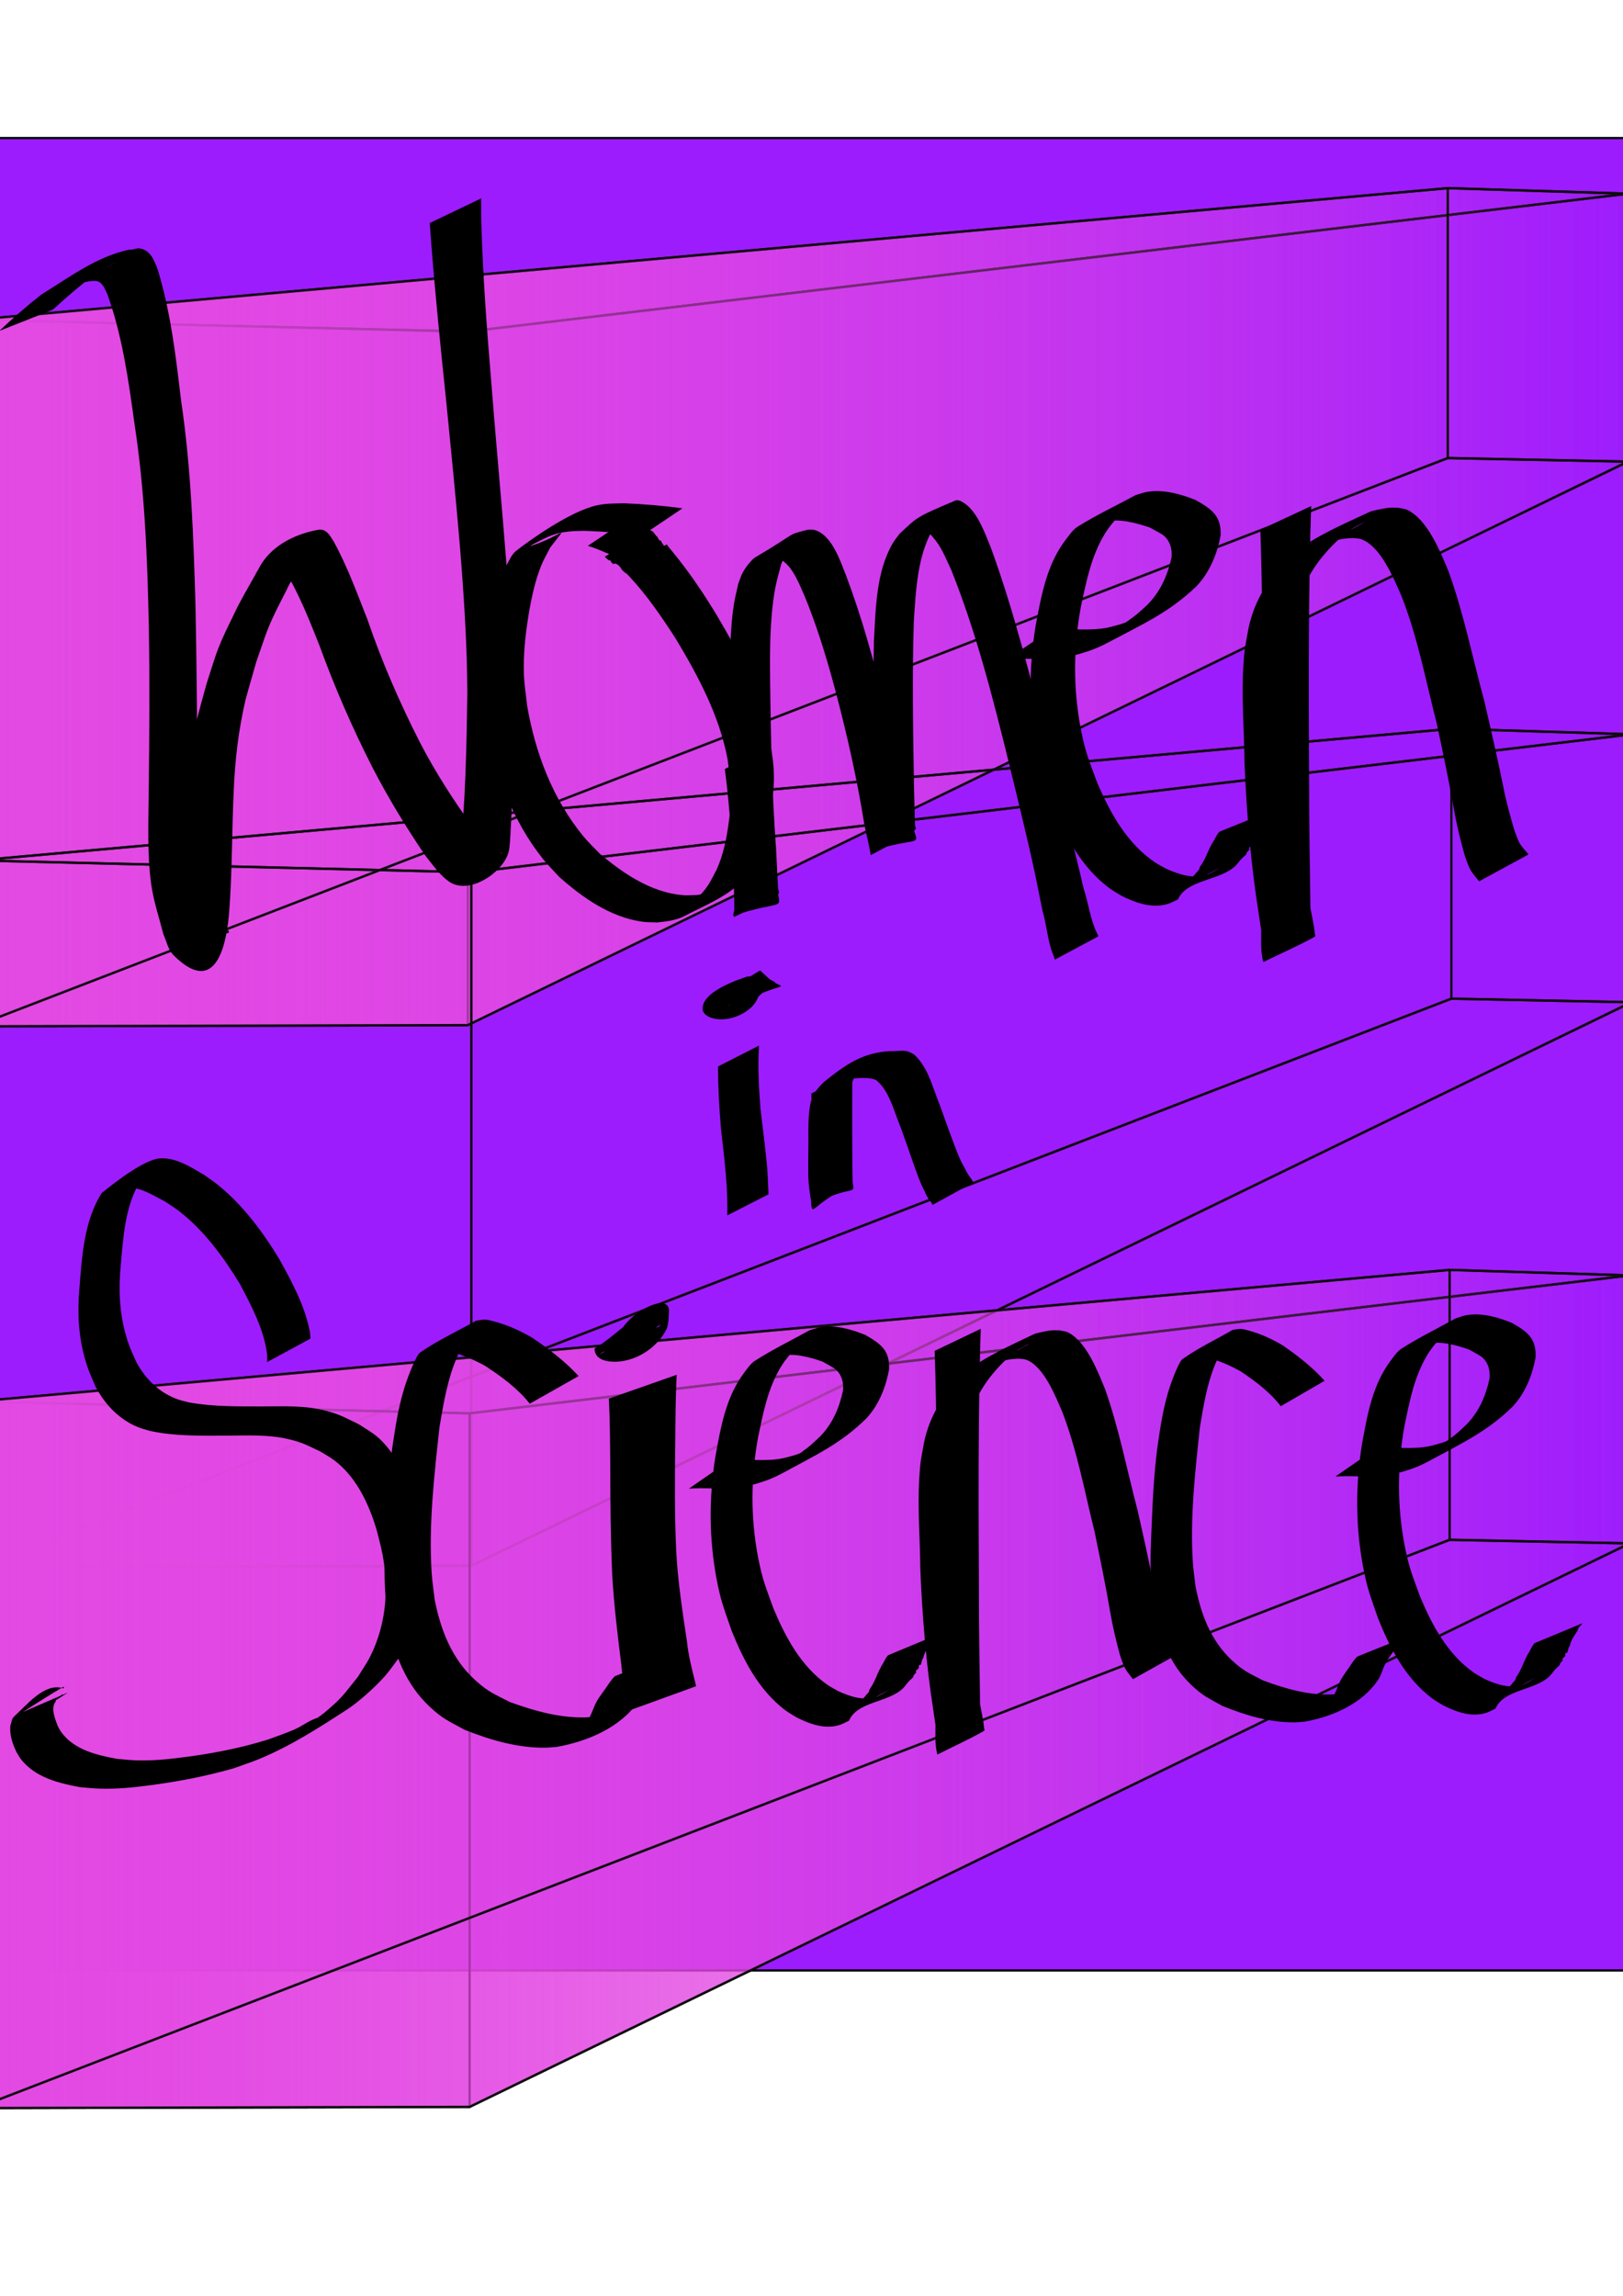 <?xml version="1.0" encoding="UTF-8" standalone="no"?>
<!-- Created with Inkscape (http://www.inkscape.org/) -->

<svg
   xmlns:osb="http://www.openswatchbook.org/uri/2009/osb"
   xmlns:dc="http://purl.org/dc/elements/1.1/"
   xmlns:cc="http://creativecommons.org/ns#"
   xmlns:rdf="http://www.w3.org/1999/02/22-rdf-syntax-ns#"
   xmlns:svg="http://www.w3.org/2000/svg"
   xmlns="http://www.w3.org/2000/svg"
   xmlns:xlink="http://www.w3.org/1999/xlink"
   xmlns:sodipodi="http://sodipodi.sourceforge.net/DTD/sodipodi-0.dtd"
   xmlns:inkscape="http://www.inkscape.org/namespaces/inkscape"
   width="210mm"
   height="297mm"
   viewBox="0 0 744.094 1052.362"
   id="svg2"
   version="1.1"
   inkscape:version="0.91 r13725"
   sodipodi:docname="drawing.svg">
  <defs
     id="defs4">
    <linearGradient
       inkscape:collect="always"
       id="linearGradient5910">
      <stop
         style="stop-color:#e349e3;stop-opacity:1;"
         offset="0"
         id="stop5912" />
      <stop
         style="stop-color:#e349e3;stop-opacity:0;"
         offset="1"
         id="stop5914" />
    </linearGradient>
    <linearGradient
       inkscape:collect="always"
       id="linearGradient5864"
       osb:paint="gradient">
      <stop
         style="stop-color:#e349e3;stop-opacity:1;"
         offset="0"
         id="stop5866" />
      <stop
         style="stop-color:#e349e3;stop-opacity:0;"
         offset="1"
         id="stop5868" />
    </linearGradient>
    <linearGradient
       id="linearGradient5848"
       osb:paint="solid">
      <stop
         style="stop-color:#0f0f0d;stop-opacity:1;"
         offset="0"
         id="stop5850" />
    </linearGradient>
    <linearGradient
       id="linearGradient5634"
       osb:paint="solid">
      <stop
         style="stop-color:#d800dd;stop-opacity:1;"
         offset="0"
         id="stop5636" />
    </linearGradient>
    <linearGradient
       inkscape:collect="always"
       id="linearGradient4178"
       osb:paint="gradient">
      <stop
         style="stop-color:#0f0000;stop-opacity:1;"
         offset="0"
         id="stop4180" />
      <stop
         style="stop-color:#0f0000;stop-opacity:0;"
         offset="1"
         id="stop4182" />
    </linearGradient>
    <inkscape:perspective
       sodipodi:type="inkscape:persp3d"
       inkscape:vp_x="1084.6931 : 1026.1638 : 1"
       inkscape:vp_y="0 : 761.44745 : 0"
       inkscape:vp_z="12282.373 : 671.70105 : 1"
       inkscape:persp3d-origin="6100.5657 : 538.14797 : 1"
       id="perspective3565" />
    <linearGradient
       inkscape:collect="always"
       xlink:href="#linearGradient5910"
       id="linearGradient5958"
       gradientUnits="userSpaceOnUse"
       x1="-14.163"
       y1="233.797"
       x2="748.591"
       y2="233.797" />
    <linearGradient
       inkscape:collect="always"
       xlink:href="#linearGradient5910"
       id="linearGradient5960"
       gradientUnits="userSpaceOnUse"
       x1="-14.163"
       y1="233.797"
       x2="748.591"
       y2="233.797" />
    <linearGradient
       inkscape:collect="always"
       xlink:href="#linearGradient5910"
       id="linearGradient5962"
       gradientUnits="userSpaceOnUse"
       x1="-14.163"
       y1="233.797"
       x2="748.591"
       y2="233.797" />
    <linearGradient
       inkscape:collect="always"
       xlink:href="#linearGradient5910"
       id="linearGradient5964"
       gradientUnits="userSpaceOnUse"
       x1="-14.163"
       y1="233.797"
       x2="748.591"
       y2="233.797" />
    <linearGradient
       inkscape:collect="always"
       xlink:href="#linearGradient5910"
       id="linearGradient5966"
       gradientUnits="userSpaceOnUse"
       x1="-14.163"
       y1="233.797"
       x2="748.591"
       y2="233.797" />
    <linearGradient
       inkscape:collect="always"
       xlink:href="#linearGradient5910"
       id="linearGradient5968"
       gradientUnits="userSpaceOnUse"
       x1="-14.163"
       y1="233.797"
       x2="748.591"
       y2="233.797" />
    <linearGradient
       inkscape:collect="always"
       xlink:href="#linearGradient5910"
       id="linearGradient5970"
       gradientUnits="userSpaceOnUse"
       x1="-14.163"
       y1="233.797"
       x2="748.591"
       y2="233.797" />
  </defs>
  <sodipodi:namedview
     id="base"
     pagecolor="#ffffff"
     bordercolor="#666666"
     borderopacity="1.0"
     inkscape:pageopacity="0.0"
     inkscape:pageshadow="2"
     inkscape:zoom="0.49497475"
     inkscape:cx="181.6995"
     inkscape:cy="547.7433"
     inkscape:document-units="px"
     inkscape:current-layer="layer3"
     showgrid="false"
     inkscape:window-width="1440"
     inkscape:window-height="791"
     inkscape:window-x="0"
     inkscape:window-y="1"
     inkscape:window-maximized="1">
    <inkscape:grid
       type="xygrid"
       id="grid3364" />
  </sodipodi:namedview>
  <g
     inkscape:groupmode="layer"
     id="layer3"
     inkscape:label="Layer -1"
     style="display:inline">
    <rect
       style="display:inline;fill:#9d1cfd;fill-opacity:1;fill-rule:evenodd;stroke:#000000;stroke-width:1.042px;stroke-linecap:butt;stroke-linejoin:miter;stroke-opacity:1"
       id="rect3615"
       width="759.958"
       height="839.958"
       x="-11.999"
       y="63.279" />
    <g
       id="g5776"
       style="opacity:1;fill:url(#linearGradient5970);fill-opacity:1;stroke:#0f0d0f;stroke-linejoin:bevel;stroke-opacity:0.968"
       transform="matrix(0.995,0,0,1.105,1.955,20.004)">
      <path
         d="M 213.568,119.472 748.092,62.239 665.137,59.949 -13.663,114.554 Z"
         style="fill:url(#linearGradient5958);fill-opacity:1;fill-rule:evenodd;stroke:#0f0d0f;stroke-width:1px;stroke-linecap:butt;stroke-linejoin:round;stroke-opacity:0.968"
         id="path5820"
         inkscape:connector-curvature="0" />
      <path
         d="m 213.568,407.147 534.524,-233.75 0,-111.157 -534.524,57.233 z"
         style="fill:url(#linearGradient5960);fill-opacity:1;fill-rule:evenodd;stroke:#0f0d0f;stroke-width:1px;stroke-linecap:butt;stroke-linejoin:round;stroke-opacity:0.968"
         id="path5822"
         inkscape:connector-curvature="0" />
      <path
         d="m 213.568,407.147 0,-287.675 -227.231,-4.918 0,293.091 z"
         style="fill:url(#linearGradient5962);fill-opacity:1;fill-rule:evenodd;stroke:#0f0d0f;stroke-width:1px;stroke-linecap:butt;stroke-linejoin:round;stroke-opacity:0.968"
         id="path5824"
         inkscape:connector-curvature="0" />
      <path
         d="M 213.568,407.147 748.092,173.396 665.137,171.906 -13.663,407.645 Z"
         style="fill:url(#linearGradient5964);fill-opacity:1;fill-rule:evenodd;stroke:#0f0d0f;stroke-width:1px;stroke-linecap:butt;stroke-linejoin:round;stroke-opacity:0.968"
         id="path5826"
         inkscape:connector-curvature="0" />
      <path
         d="m -13.663,407.645 678.8,-235.74 0,-111.957 -678.8,54.605 z"
         style="fill:url(#linearGradient5966);fill-opacity:1;fill-rule:evenodd;stroke:#0f0d0f;stroke-width:1px;stroke-linecap:butt;stroke-linejoin:round;stroke-opacity:0.968"
         id="path5828"
         inkscape:connector-curvature="0" />
      <path
         d="m 748.092,173.396 0,-111.157 -82.955,-2.29 0,111.957 z"
         style="fill:url(#linearGradient5968);fill-opacity:1;fill-rule:evenodd;stroke:#0f0d0f;stroke-width:1px;stroke-linecap:butt;stroke-linejoin:round;stroke-opacity:0.968"
         id="path5830"
         inkscape:connector-curvature="0" />
    </g>
    <use
       id="use5972"
       xlink:href="#g5776"
       x="0"
       y="0"
       width="100%"
       height="100%"
       transform="translate(1.629,247.815)" />
    <use
       id="use5974"
       xlink:href="#g5776"
       x="0"
       y="0"
       width="100%"
       height="100%"
       transform="translate(0.844,495.855)" />
  </g>
  <g
     inkscape:label="Layer 1"
     inkscape:groupmode="layer"
     id="layer1">
    <path
       style="fill:#000000;fill-opacity:1;fill-rule:nonzero;stroke:none;stroke-width:1px;stroke-linecap:butt;stroke-linejoin:miter;stroke-opacity:1"
       id="path3372"
       d="m 293.763,245.895 c -0.851,-0.094 -1.709,-0.144 -2.553,-0.282 -6.456,-1.06 -0.788,-0.497 -7.522,-1.263 -5.222,-0.594 -10.467,-0.807 -15.716,-1.037 -2.062,0.079 -4.133,0.032 -6.186,0.237 -5.487,0.548 -7.536,1.081 -12.52,3.444 -1.948,0.923 -7.679,3.833 -5.621,3.161 14.671,-4.795 17.448,-10.837 8.551,0.926 -1.395,2.82 -3.034,5.541 -4.184,8.459 -2.814,7.134 -4.499,15.107 -5.716,22.591 -1.464,9.008 -2.43,18.051 -2.087,27.187 0.177,4.711 0.964,9.383 1.445,14.075 3.715,21.524 11.589,42.66 25.834,59.992 2.301,2.8 4.991,5.289 7.486,7.933 10.625,8.953 23.288,17.652 37.905,19.005 2.211,0.205 4.443,-0.032 6.665,-0.048 2.063,-0.424 4.176,-0.664 6.188,-1.272 1.931,-0.584 7.334,-3.262 5.586,-2.285 -4.643,2.594 -9.183,5.553 -14.297,7.153 -1.953,0.611 3.106,-2.586 4.447,-4.072 3.569,-3.953 4.454,-6.282 6.963,-10.918 3.329,-7.244 4.789,-15.029 5.795,-22.83 0.38,-2.95 0.795,-5.905 0.892,-8.875 0.246,-7.529 -0.604,-11.73 -1.559,-19.25 -3.783,-19.923 -13.38,-37.939 -23.845,-55.322 -6.367,-9.812 -12.976,-19.611 -21.064,-28.235 -2.219,-2.4 -1.214,-1.226 -3.044,-3.5 0,0 20.085,-11.335 20.085,-11.335 l 0,0 c 1.628,2.223 0.723,1.048 2.746,3.504 7.554,9.177 14.164,19.029 20.279,29.124 10.464,17.696 20.01,35.977 24.133,56.094 1.057,7.273 2.088,12.234 1.969,19.566 -0.049,2.993 -0.475,5.971 -0.809,8.948 -0.886,7.9 -1.982,15.861 -5.137,23.279 -2.241,4.583 -3.324,7.467 -6.551,11.496 -7.129,8.9 -18.936,13.283 -28.783,18.477 -1.794,0.946 -3.816,1.468 -5.809,1.928 -2.097,0.484 -4.271,0.593 -6.406,0.889 -2.276,-0.115 -4.573,-0.024 -6.827,-0.345 -14.806,-2.109 -27.42,-11.047 -38.057,-20.494 -2.496,-2.745 -5.182,-5.344 -7.489,-8.236 -14.177,-17.774 -21.863,-39.33 -25.906,-61.098 -0.534,-4.758 -1.362,-9.494 -1.601,-14.273 -0.468,-9.376 0.347,-18.065 1.647,-27.331 1.015,-7.237 2.562,-15.813 4.991,-22.818 1.037,-2.991 2.555,-5.811 3.833,-8.717 1.568,-2.344 2.447,-5.27 4.703,-7.031 6.539,-5.107 24.819,-18.1 36.849,-20.809 4.495,-1.012 8.32,-0.876 12.88,-0.978 8.904,0.354 17.728,1.107 26.548,2.285 0,0 -19.129,12.906 -19.129,12.906 z"
       inkscape:connector-curvature="0" />
    <path
       style="fill:#000000;fill-opacity:1;fill-rule:nonzero;stroke:none;stroke-width:1px;stroke-linecap:butt;stroke-linejoin:miter;stroke-opacity:1"
       id="path3374"
       d="m 352.237,342.517 c 0.816,13.106 1.77,26.201 2.737,39.297 0.73,9.228 1.063,18.48 1.687,27.713 1.669,7.738 0.918,3.095 -20.162,10.145 -0.882,0.295 0.148,-1.797 0.191,-2.697 0.071,-1.491 0.135,-2.983 0.149,-4.475 0.011,-1.176 -0.144,-13.701 -0.144,-13.712 -0.785,-25.459 -1.305,-50.925 -1.793,-76.39 -0.203,-14.143 -0.633,-28.411 1.156,-42.491 0.605,-4.761 1.35,-7.624 2.378,-12.2 1.4,-3.739 1.393,-4.447 3.586,-7.674 0.694,-1.022 2.969,-3.807 4.203,-4.533 20.304,-11.948 13.817,-10.072 24.258,-12.71 0.92,0.035 1.867,-0.116 2.759,0.104 8.144,2.007 12.086,14.562 14.66,20.913 7.258,19.317 12.78,39.229 17.6,59.232 3.692,14.582 7.133,29.219 10.067,43.96 1.003,4.694 2.423,9.286 3.587,13.94 2.443,7.19 1.044,2.512 -19.912,9.25 -0.769,0.247 0.125,-1.562 0.167,-2.345 0.071,-1.337 0.126,-2.675 0.172,-4.013 0.16,-4.652 0.25,-9.505 0.354,-14.137 0.624,-25.284 0.138,-50.578 0.723,-75.86 0.847,-14.736 0.933,-31.714 8.734,-44.966 0.878,-1.492 2.04,-2.81 3.06,-4.215 8.351,-7.825 7.579,-7.604 25.54,-15.21 1.249,-0.529 2.797,0.362 3.932,1.092 6.445,4.149 9.842,14.511 12.47,20.813 10.491,28.824 17.803,58.623 25.594,88.205 4.058,17.268 8.742,34.394 12.968,51.621 8.28,33.755 -3.247,-11.959 3.953,16.451 2.163,6.541 2.91,13.716 5.961,19.978 0.549,1.158 0.31,0.63 0.728,1.58 0,0 -19.982,10.685 -19.982,10.685 l 0,0 c -0.265,-0.902 -0.104,-0.394 -0.505,-1.518 -2.847,-6.596 -3.118,-14.056 -5.161,-20.877 -1.183,-5.563 -2.199,-11.159 -3.387,-16.721 -3.716,-17.4 -8.056,-34.681 -12.242,-51.978 -7.283,-29.534 -14.858,-59.138 -26.197,-87.508 -2.871,-5.999 -4.386,-10.551 -8.778,-15.464 -1.036,-1.159 -2.247,-2.266 -3.691,-2.896 -0.945,-0.412 -3.933,0.542 -3.111,-0.069 3.671,-2.728 23.641,-14.628 12.116,-6.573 -1.141,1.318 -2.431,2.527 -3.423,3.953 -8.667,12.454 -9.33,30.273 -10.281,44.669 -0.81,25.128 -0.33,50.27 0.083,75.403 0.163,6.92 0.168,7.524 0.344,13.811 0.036,1.305 0.083,2.611 0.116,3.916 0.02,0.79 0.711,1.911 0.045,2.37 -6.402,4.403 -13.431,7.894 -20.308,11.567 -0.2,0.107 -0.091,-0.434 -0.137,-0.65 -0.814,-4.806 -2.156,-9.514 -2.983,-14.319 -2.399,-14.898 -5.485,-29.67 -9.041,-44.354 -4.842,-19.858 -10.173,-39.67 -17.902,-58.691 -2.416,-5.325 -5.651,-14.734 -11.625,-17.622 -1.936,-0.936 -2.852,-0.505 -4.83,-0.215 -8.132,3.105 -5.191,2.125 14.315,-8.718 0.829,-0.461 -1.599,1.024 -2.317,1.634 -3.045,2.593 -5.083,5.899 -6.549,9.527 -0.963,3.626 -2.347,8.554 -2.96,12.177 -2.381,14.087 -2.257,28.473 -2.126,42.691 0.332,25.312 0.866,50.628 2.738,75.886 0.325,5.942 0.609,11.882 0.89,17.826 0.041,0.861 0.916,2.096 0.178,2.58 -6.384,4.178 -13.448,7.304 -20.351,10.624 -0.272,0.131 0.057,-0.584 0.085,-0.876 0.126,-9.353 -0.31,-18.707 -0.82,-28.044 -0.855,-12.991 -1.748,-26.004 -3.507,-38.913 0,0 19.944,-9.979 19.944,-9.979 z"
       inkscape:connector-curvature="0" />
    <path
       style="fill:#000000;fill-opacity:1;fill-rule:nonzero;stroke:none;stroke-width:1px;stroke-linecap:butt;stroke-linejoin:miter;stroke-opacity:1"
       id="path3380"
       d="m 347.98,479.277 c -0.631,9.738 -0.077,19.448 0.688,29.155 1.036,8.84 2.233,17.657 3.036,26.523 0.342,4.163 0.44,8.337 0.632,12.507 0,0 -18.905,9.65 -18.905,9.65 l 0,0 c 0.126,-4.186 -0.013,-8.379 -0.216,-12.559 -0.545,-8.937 -1.582,-17.826 -2.631,-26.716 -0.842,-9.648 -1.358,-19.286 -1.419,-28.972 0,0 18.817,-9.588 18.817,-9.588 z"
       inkscape:connector-curvature="0" />
    <path
       style="fill:#000000;fill-opacity:1;fill-rule:nonzero;stroke:none;stroke-width:1px;stroke-linecap:butt;stroke-linejoin:miter;stroke-opacity:1"
       id="path3382"
       d="m 348.468,444.819 c 2.024,1.779 3.791,3.766 6.083,5.211 6.951,4.104 4.726,-0.893 -17.585,11.127 -0.341,0.184 -2.459,-0.663 -2.839,-0.744 -2.735,-0.133 -5.726,-0.925 -8.397,-0.113 5.837,-3.214 11.667,-6.442 17.512,-9.642 0.262,-0.143 -0.529,0.283 -0.76,0.472 -0.755,0.615 -1.085,1.508 -1.343,2.411 0.587,0.992 2.552,1.068 3.615,1.12 0.97,0.067 0.59,0.232 1.196,-0.339 -5.982,3.355 -11.97,6.698 -17.946,10.065 -0.027,0.015 0.501,-0.177 0.894,-0.852 0,0 19.202,-9.275 19.202,-9.275 l 0,0 c -0.282,8.555 -12.608,14.572 -20.724,12.631 -2.18,-0.516 -4.265,-1.357 -5.161,-3.593 -1.677,-9.228 19.625,-15.269 20.514,-15.711 2.972,7.9e-4 5.977,0.184 8.881,0.836 0.193,0.065 4.02,1.66 3.689,1.917 -15.944,12.351 -12.087,15.867 -18.663,11.129 -2.252,-1.668 -4.078,-3.802 -6.253,-5.567 0,0 18.084,-11.082 18.084,-11.082 z"
       inkscape:connector-curvature="0" />
    <path
       style="fill:#000000;fill-opacity:1;fill-rule:nonzero;stroke:none;stroke-width:1px;stroke-linecap:butt;stroke-linejoin:miter;stroke-opacity:1"
       id="path3384"
       d="m 390.878,491.601 c -0.159,5.538 -0.159,11.079 -0.17,16.618 0.003,6.34 -0.016,12.679 0.043,19.019 0.009,4.205 0.035,8.412 0.105,12.617 0.009,0.377 0.02,0.754 0.026,1.132 0.01,0.573 0.087,1.86 0.074,1.866 -19.293,9.228 -18.506,15.825 -19.08,7.87 -0.585,-3.685 -1.119,-7.366 -1.294,-11.094 -0.092,-5.692 0.018,-11.385 0.059,-17.077 -0.032,-5.28 -0.129,-10.533 0.726,-15.756 0.774,-4.49 3.205,-7.874 6.466,-10.897 10.764,-8.699 18.154,-13.362 30.289,-14.086 2.372,0.163 4.888,-0.414 7.25,-0.037 1.477,0.236 2.378,0.871 3.689,1.568 5.429,4.879 7.713,12.263 10.179,18.927 2.935,7.617 5.522,15.355 8.452,22.973 1.371,3.515 2.682,7.075 4.676,10.293 0.446,1.237 1.211,2.246 1.807,3.34 0.809,0.998 1.579,1.982 2.026,3.192 0,0 -18.694,10.259 -18.694,10.259 l 0,0 c -0.226,-1.107 -1.268,-1.884 -1.82,-2.83 -0.619,-1.097 -1.351,-2.098 -1.716,-3.338 -1.866,-3.449 -3.158,-7.127 -4.503,-10.804 -2.728,-7.704 -5.267,-15.473 -8.263,-23.079 -2.129,-5.797 -4.609,-13.429 -9.693,-17.288 -3.333,-1.211 -6.828,-0.855 -10.326,-0.662 -2.083,0.215 -4.146,0.435 -6.134,1.148 -0.66,0.237 -2.526,1.21 -1.925,0.848 9.792,-5.909 22.174,-12.771 14.213,-8.348 -3.239,2.648 -6.105,5.368 -7.076,9.624 -1.064,5.109 -1.097,10.283 -1.015,15.487 -0.033,5.641 -0.099,11.283 0.009,16.923 0.151,3.641 0.677,7.22 1.38,10.795 1.794,8.317 0.689,1.255 -18.738,11.759 -0.073,0.04 0.029,-0.164 0.035,-0.248 0.042,-0.611 0.029,-1.058 0.039,-1.694 0.007,-0.386 0.018,-0.772 0.026,-1.159 0.07,-4.241 0.097,-8.483 0.105,-12.724 0.058,-6.354 0.04,-12.708 0.043,-19.062 -0.011,-5.482 -0.01,-10.965 -0.17,-16.444 0,0 18.9,-9.63 18.9,-9.63 z"
       inkscape:connector-curvature="0" />
    <path
       style="fill:#000000;fill-opacity:1;fill-rule:nonzero;stroke:none;stroke-width:1px;stroke-linecap:butt;stroke-linejoin:miter;stroke-opacity:1"
       id="path3386"
       d="m 122.464,624.356 c -0.005,-1.184 0.122,-2.376 -0.015,-3.551 -1.338,-11.417 -7.385,-22.545 -12.529,-32.392 -7.707,-12.569 -16.56,-24.615 -28.101,-33.462 -1.953,-1.497 -4.052,-2.766 -6.077,-4.149 -6.058,-3.119 -13.339,-7.988 -20.458,-6.134 -1.34,0.349 -4.993,2.498 -3.774,1.809 5.047,-2.855 10.178,-5.54 15.267,-8.311 -1.036,1.456 -2.209,2.812 -3.107,4.368 -6.42,11.118 -7.205,25.168 -8.338,37.795 -1.011,10.636 -0.578,21.368 2.37,31.637 1.632,5.685 2.517,7.209 4.852,12.48 4.311,8.036 10.957,14.277 19.318,17.123 1.57,0.535 3.2,0.85 4.799,1.275 11.25,2.058 22.728,1.81 34.103,1.832 9.626,-0.054 19.345,-0.488 28.777,2.033 6.589,1.761 8.87,3.218 14.983,6.181 5.358,3.474 8.123,4.706 12.406,9.709 8.823,10.304 12.639,23.231 16.143,36.289 0.624,3.248 1.485,6.455 1.871,9.745 1.651,14.069 -0.292,28.696 -6.326,41.408 -1.584,3.336 -3.661,6.38 -5.492,9.571 -2.251,2.927 -4.318,6.026 -6.753,8.781 -4.386,4.964 -11.97,11.792 -17.395,15.307 -13.436,8.704 -25.752,16.604 -40.102,22.569 -3.925,1.631 -7.973,2.905 -11.96,4.358 -12.679,3.595 -25.596,6.106 -38.62,7.764 -8.405,1.07 -14.184,1.68 -22.57,1.485 -3.092,-0.072 -6.17,-0.463 -9.254,-0.694 -9.639,-1.84 -20.373,-4.397 -26.936,-12.868 -0.766,-0.988 -1.334,-2.133 -2.001,-3.199 -1.797,-3.829 -3.279,-7.976 -2.752,-12.311 0.398,-0.923 0.486,-2.121 0.93,-3.021 0.208,-0.422 0.6,-0.711 0.87,-1.092 6.098,-5.568 13.508,-14.877 21.71,-13.008 1.004,0.84 1.14,-0.706 0.83,-0.526 -6.358,3.684 -12.507,7.763 -18.761,11.644 0,0 20.857,-9 20.857,-9 l 0,0 c -6.543,4.148 -13.086,8.296 -19.629,12.444 -0.627,-0.356 -0.768,-0.491 -1.411,-0.234 -0.198,0.179 -0.075,0.087 -0.389,0.247 6.294,-3.848 12.588,-7.696 18.881,-11.543 0.143,-0.089 -0.356,-0.044 -0.495,0.053 -0.015,0.01 -0.673,1.004 -0.707,1.055 -2.684,1.004 1.284,-0.61 -0.983,0.729 -0.156,0.092 -0.388,-0.071 -0.536,0.036 -0.592,0.427 -0.158,1.637 -0.909,1.964 -1.578,3.429 0.277,7.53 1.484,10.764 0.567,0.953 1.042,1.976 1.701,2.86 6.012,8.055 16.319,10.352 25.289,12.038 2.975,0.232 5.943,0.623 8.925,0.696 8.074,0.195 14.057,-0.428 22.143,-1.472 12.959,-1.673 25.832,-4.167 38.367,-8.094 3.937,-1.489 7.938,-2.796 11.81,-4.467 3.989,-1.721 7.537,-4.758 11.75,-5.697 2.569,-0.573 -8.586,6.386 -6.609,4.551 2.881,-2.673 6.346,-4.553 9.338,-7.084 7.986,-6.754 8.381,-8.018 14.925,-16.144 1.853,-3.068 3.947,-5.986 5.56,-9.203 7.737,-15.434 8.806,-32.998 5.016,-49.796 -0.844,-3.241 -1.533,-6.533 -2.533,-9.725 -3.64,-11.618 -9.311,-23.026 -18.868,-30.327 -2.039,-1.557 -4.314,-2.73 -6.471,-4.095 -6.234,-2.919 -7.938,-4.099 -14.682,-5.693 -9.462,-2.236 -19.172,-1.597 -28.774,-1.583 -11.558,0.015 -23.248,0.3 -34.631,-2.172 -1.661,-0.507 -3.36,-0.893 -4.984,-1.521 -8.716,-3.367 -15.475,-10.176 -19.952,-18.697 -2.328,-5.408 -3.265,-7.123 -4.923,-12.923 -3.009,-10.528 -3.477,-21.515 -2.502,-32.424 1.189,-14.902 2.154,-30.654 10.163,-43.459 0.734,-0.487 17.833,-14.971 26.324,-15.853 7.441,-0.773 14.555,3.972 20.751,7.56 2.024,1.471 4.118,2.839 6.072,4.413 11.525,9.277 20.595,21.407 28.378,34.249 5.681,10.275 11.505,21.01 13.886,32.815 0.232,1.152 0.23,2.343 0.345,3.514 0,0 -19.886,10.773 -19.886,10.773 z"
       inkscape:connector-curvature="0" />
    <path
       style="fill:#000000;fill-opacity:1;fill-rule:nonzero;stroke:none;stroke-width:1px;stroke-linecap:butt;stroke-linejoin:miter;stroke-opacity:1"
       id="path3390"
       d="m 310.252,630.172 c -0.553,10.359 -0.575,20.729 -0.667,31.094 -0.223,16.696 -0.33,33.382 0.458,50.07 0.724,13.658 2.828,27.238 4.867,40.822 0.653,6.479 2.288,12.878 3.886,19.269 0.108,0.503 0.215,1.007 0.323,1.51 0,0 -30.894,11.205 -30.894,11.205 l 0,0 c -0.074,-0.497 -0.148,-0.995 -0.222,-1.492 -1.134,-6.549 -2.634,-13.074 -3.154,-19.666 -1.744,-13.73 -3.364,-27.46 -4.179,-41.235 -0.709,-16.664 -0.886,-33.329 -0.882,-50 -0.09,-10.209 -0.107,-20.422 -0.667,-30.625 0,0 31.13,-10.951 31.13,-10.951 z"
       inkscape:connector-curvature="0" />
    <path
       style="fill:#000000;fill-opacity:1;fill-rule:nonzero;stroke:none;stroke-width:1px;stroke-linecap:butt;stroke-linejoin:miter;stroke-opacity:1"
       id="path3392"
       d="m 281.552,621.001 c -1.377,-0.791 -2.994,-1.844 -4.659,-1.475 -0.383,0.085 -0.697,0.375 -1.045,0.563 -0.268,0.226 -1.103,0.855 -0.805,0.677 7.078,-4.214 14.102,-8.529 21.153,-12.793 -1.447,-0.17 2.444,0.342 2.69,0.367 1.075,0.011 2.255,0.497 3.22,-0.249 0.28,-0.217 0.993,-1.006 0.69,-0.827 -20.252,11.933 -26.918,18.732 -20.363,12.148 1.161,-1.533 1.303,-3.558 1.399,-5.452 -1.12,-9.217 23.104,-22.887 22.805,-12.431 -0.007,1.047 -0.007,0.542 -0.002,1.513 0,0 -22.824,12.29 -22.824,12.29 l 0,0 c 0.015,-0.988 0.01,-0.476 0.017,-1.536 -0.086,-10.063 24.224,-23.483 22.841,-12.03 -0.06,2.305 -0.21,4.629 -0.811,6.858 -4.737,10.417 -17.336,17.242 -27.832,15.21 -2.991,-0.711 -5.219,-2.083 -5.482,-5.619 14.827,-9.308 18.266,-19.059 30.45,-11.746 0,0 -21.442,14.53 -21.442,14.53 z"
       inkscape:connector-curvature="0" />
    <path
       style="fill:#000000;fill-opacity:1;fill-rule:nonzero;stroke:none;stroke-width:1px;stroke-linecap:butt;stroke-linejoin:miter;stroke-opacity:1"
       id="path3396"
       d="m 335.142,668.99 c 7.692,-0.177 15.555,0.986 23.177,-0.421 2.093,-0.386 4.115,-1.065 6.172,-1.598 2.014,-0.75 4.081,-1.384 6.043,-2.251 2.046,-0.904 7.928,-4.104 5.961,-3.052 -4.697,2.512 -9.276,5.25 -14.15,7.432 -1.819,0.814 3.329,-2.151 4.933,-3.306 4.595,-3.306 4.649,-3.579 8.652,-7.292 5.79,-5.895 8.887,-13.256 10.552,-21.049 0.377,-3.644 -0.52,-7.342 -3.515,-9.884 -0.731,-0.62 -5.27,-3.086 -5.952,-3.466 -6.017,-2.073 -13.575,-4.187 -19.936,-2.393 -1.541,0.434 -2.958,1.197 -4.437,1.795 4.996,-2.583 9.576,-6.096 14.988,-7.75 2.256,-0.689 -3.571,2.994 -5.092,4.725 -1.809,2.059 -3.481,4.251 -4.854,6.596 -5.78,9.864 -7.84,20.797 -10.127,31.719 -3.35,18.34 -3.516,36.981 0.046,55.309 2.013,10.357 3.549,13.545 7.035,23.294 5.498,13.052 12.509,26.361 24.712,34.903 1.608,1.126 3.406,1.981 5.11,2.971 5.277,2.397 11.467,4.461 17.317,2.508 1.478,-0.493 4.488,-2.414 5.813,-3.217 -31.739,17.107 -19.525,11.929 -13.968,6.278 1.071,-1.089 2.035,-2.278 3.102,-3.374 0.303,-0.653 1.291,-1.297 1.574,-1.931 1.198,-2.682 -1.27,1.428 0.592,-1.502 1.085,-1.503 1.849,-3.102 2.603,-4.801 0.997,-2.402 2.06,-4.729 3.448,-6.96 0.677,-1.219 1.209,-2.435 2.138,-3.509 0,0 22.01,-9.155 22.01,-9.155 l 0,0 c -0.743,1.236 -2.114,1.858 -2.241,3.425 -1.444,2.199 -3.024,4.244 -3.521,6.85 -0.975,1.351 -0.783,2.538 -1.238,3.218 -0.137,0.205 -0.604,-0.034 -0.744,0.169 -0.321,0.467 0.23,1.249 -0.433,1.624 -0.166,0.195 -0.292,0.429 -0.498,0.586 -0.116,0.089 -0.378,-0.012 -0.428,0.122 -0.109,0.291 0.093,0.621 0.038,0.925 -0.112,0.616 -1.508,1.357 -1.251,2.058 -2.485,2.901 1.002,-1.076 -2.091,2.099 -0.98,1.006 -1.696,2.232 -2.703,3.213 -6.805,6.628 -20.931,5.939 -24.714,14.802 -2.332,1.148 -3.682,2.007 -6.337,2.484 -6.263,1.126 -12.475,-1.283 -17.867,-4.028 -1.733,-1.11 -3.568,-2.088 -5.198,-3.331 -12.048,-9.184 -19.063,-22.922 -24.441,-36.341 -3.384,-9.878 -4.953,-13.353 -6.917,-23.803 -3.472,-18.475 -3.496,-37.255 -0.566,-55.793 2.496,-13.552 4.751,-27.6 13.484,-39.008 1.401,-1.83 2.719,-3.852 4.689,-5.121 7.966,-5.131 16.583,-9.279 24.874,-13.918 1.612,-0.475 3.179,-1.123 4.836,-1.424 7.019,-1.272 14.536,0.907 20.906,3.51 7.213,4.126 11.203,7.102 10.9,15.725 -1.52,8.18 -4.541,16.012 -10.305,22.397 -11.914,11.724 -22.617,16.516 -38.722,25.29 -1.989,1.083 -4.06,2.034 -6.173,2.877 -2.02,0.806 -4.135,1.375 -6.202,2.063 -2.15,0.465 -4.273,1.068 -6.451,1.395 -7.901,1.185 -15.986,0.168 -23.932,0.681 0,0 19.302,-13.368 19.302,-13.368 z"
       inkscape:connector-curvature="0" />
    <path
       style="fill:#000000;fill-opacity:1;fill-rule:nonzero;stroke:none;stroke-width:1px;stroke-linecap:butt;stroke-linejoin:miter;stroke-opacity:1"
       id="path3398"
       d="m 449.646,609.099 c -0.53,14.997 -0.686,30.007 -0.867,45.011 -0.212,25.032 -0.104,50.065 0.019,75.097 -0.004,16.465 0.289,32.927 0.506,49.39 -0.021,3.61 0.196,7.218 0.642,10.803 0.132,1.058 0.209,2.983 0.77,3.997 -7.035,3.236 -13.931,6.753 -21.105,9.709 -0.37,0.152 0.217,-0.736 0.251,-1.115 0.071,-0.812 0.11,-1.63 0.061,-2.444 -0.315,-5.242 -1.369,-10.583 -2.049,-15.78 -3.333,-21.465 -5.04,-43.045 -5.941,-64.706 -0.092,-13.811 -1.306,-27.652 -0.48,-41.461 0.468,-7.816 0.838,-8.713 2.159,-16.254 2.55,-12.605 9.258,-22.848 18.587,-31.962 9.313,-7.544 20.901,-12.569 31.676,-17.76 1.326,-0.639 6.593,-1.671 8.069,-1.804 1.281,-0.116 2.574,-0.007 3.861,-0.011 1.294,0.322 2.704,0.371 3.883,0.967 8.541,4.32 13.763,18.236 17.002,26.113 6.39,18.167 10.004,37.023 14.896,55.557 2.759,12.236 5.484,24.483 7.919,36.779 1.155,6.301 2.864,12.491 4.619,18.662 0.909,2.337 1.638,5.276 3.374,7.243 0.89,1.014 1.607,2.047 2.507,3.06 0,0 -20.568,11.507 -20.568,11.507 l 0,0 c -0.804,-1.054 -1.67,-2.043 -2.434,-3.122 -1.794,-2.337 -2.685,-5.432 -3.592,-8.135 -1.702,-6.283 -3.229,-12.613 -4.333,-19.017 -2.083,-12.378 -4.66,-24.688 -7.169,-36.995 -4.615,-18.483 -7.972,-37.305 -14.881,-55.223 -2.986,-6.848 -8.392,-20.865 -16.503,-23.908 -1.114,-0.418 -2.372,-0.343 -3.557,-0.515 -3.743,0.283 -3.716,0.108 -7.476,1.145 -1.296,0.357 -4.938,1.972 -3.824,1.255 5.106,-3.288 10.639,-5.95 15.893,-9.025 1.329,-0.778 -2.801,1.326 -4.112,2.13 -1.376,0.844 -2.618,1.868 -3.928,2.801 -9.78,8.754 -16.665,18.408 -19.673,30.982 -1.445,7.172 -1.958,8.656 -2.552,16.106 -1.101,13.809 -0.073,27.7 0.004,41.52 0.864,21.485 2.487,42.94 6.588,64.127 0.991,5.183 2.105,10.387 2.964,15.593 0.142,0.858 0.221,1.724 0.291,2.589 0.037,0.459 0.449,1.142 0.03,1.382 -6.924,3.965 -14.271,7.239 -21.406,10.858 -1.402,-5.104 -0.749,-10.666 -0.91,-15.857 0.216,-16.624 0.509,-33.248 0.506,-49.874 0.123,-25.038 0.232,-50.078 0.019,-75.116 -0.18,-14.727 -0.332,-29.461 -0.867,-44.18 0,0 21.13,-10.12 21.13,-10.12 z"
       inkscape:connector-curvature="0" />
    <path
       style="fill:#000000;fill-opacity:1;fill-rule:nonzero;stroke:none;stroke-width:1px;stroke-linecap:butt;stroke-linejoin:miter;stroke-opacity:1"
       id="path3400"
       d="m 587.203,644.579 c -4.979,-6.463 -11.562,-11.379 -18.352,-15.948 -4.817,-2.666 -9.948,-5.041 -15.406,-6.218 -1.129,-0.243 -2.282,-0.61 -3.434,-0.496 -1.148,0.114 -2.164,0.774 -3.246,1.16 5.576,-2.795 10.718,-6.608 16.727,-8.386 1.828,-0.541 -2.466,2.841 -3.408,4.444 -1.267,2.155 -2.254,4.458 -3.182,6.768 -3.699,9.217 -5.188,18.756 -6.804,28.456 -2.165,20.227 -4.533,41.195 -3.23,61.544 0.242,3.788 0.834,7.548 1.252,11.322 2.477,12.679 6.993,24.982 16.917,34.069 5.376,4.922 7.574,5.581 13.947,8.958 10.396,3.877 21.698,7.151 32.998,6.389 1.56,-0.105 3.098,-0.41 4.648,-0.615 8.314,-1.926 22.736,-10.315 -10.827,7.271 -0.661,0.346 1.25,-0.812 1.825,-1.279 1.21,-0.983 1.601,-1.595 2.559,-2.784 1.741,-2.226 2.639,-4.882 3.687,-7.445 1.027,-2.506 2.701,-4.662 4.24,-6.885 1.328,-1.841 2.454,-3.995 4.152,-5.557 0,0 21.761,-8.791 21.761,-8.791 l 0,0 c -1.971,2.363 0.843,-0.856 -1.31,1.127 -1.236,1.139 -1.802,2.903 -3.18,3.936 -1.065,2.464 -3.194,4.315 -4.274,6.78 -1.437,2.526 -1.88,5.463 -3.61,7.861 -7.182,10.665 -20.652,16.627 -33.413,18.916 -1.565,0.108 -3.126,0.308 -4.695,0.325 -11.483,0.123 -22.758,-3.281 -33.196,-7.577 -6.494,-3.658 -8.791,-4.434 -14.242,-9.636 -10.064,-9.603 -14.552,-22.313 -17.125,-35.439 -0.381,-3.852 -0.909,-7.693 -1.143,-11.556 -0.626,-10.333 -0.28,-14.973 0.127,-25.303 0.479,-12.163 1.082,-24.328 2.645,-36.417 1.411,-9.77 2.767,-19.253 5.992,-28.652 0.362,-1.056 3.739,-10.658 5.542,-11.938 7.21,-5.118 15.329,-8.926 22.993,-13.39 1.273,-0.143 2.539,-0.483 3.82,-0.428 1.208,0.053 2.378,0.437 3.542,0.749 5.554,1.487 10.82,3.941 15.698,6.863 6.901,4.781 13.515,9.928 19.085,16.155 0,0 -20.081,11.646 -20.081,11.646 z"
       inkscape:connector-curvature="0" />
    <use
       id="use3539"
       xlink:href="#path3400"
       x="0"
       y="0"
       width="100%"
       height="100%"
       transform="matrix(1.115,0,0,1.088,-411.85,-57.866)"
       style="" />
    <use
       style=""
       id="use3541"
       xlink:href="#path3398"
       x="0"
       y="0"
       width="100%"
       height="100%"
       transform="matrix(1.103,0,0,1.071,105.171,-420.366)" />
    <path
       style="fill:#000000"
       id="path3633"
       d="m 302.961,281.334 c -2.096,-2.48 -3.708,-5.374 -5.936,-7.731 -0.595,-1.37 -1.67,-2.26 -2.296,-3.265 -0.963,0.038 -0.931,-1.995 -1.51,-1.677 -0.667,-1.31 -1.333,-1.888 -2.132,-3.159 -0.435,0.045 -1.249,-1.955 -1.391,-1.424 -0.814,-0.042 -1.94,-0.786 -2.656,-1.317 -0.545,-0.111 -1.583,-1.233 -2.027,-1.733 -0.374,-0.813 -0.96,-1.429 -1.584,-2.043 -0.791,-0.334 -1.045,-0.94 -1.941,-0.506 -0.911,0.184 -1.337,-1.137 -1.776,-1.687 -0.073,-0.091 -0.204,0.123 -0.319,0.146 -0.521,-0.183 -1.659,-1.221 -2.093,-1.775 0,0 18.259,-11.051 18.259,-11.051 l 0,0 c 0.577,0.384 1.021,0.854 1.665,1.066 0.916,0.727 0.76,1.097 1.623,0.853 1.062,0.373 1.913,1.105 2.785,1.797 0.607,0.614 1.129,1.265 1.554,2.022 0.667,0.463 1.109,1.114 1.861,1.396 0.813,0.468 1.727,0.696 2.532,1.143 0.756,0.758 1.205,1.691 1.992,2.421 0.478,0.874 1.183,1.515 1.636,2.379 1.012,1.035 0.797,1.459 1.915,2.357 0.883,0.904 1.4,2.025 2.078,3.085 2.03,2.478 3.597,5.308 5.847,7.621 0,0 -18.084,11.082 -18.084,11.082 z"
       inkscape:connector-curvature="0" />
    <path
       style="fill:#000000"
       id="path3635"
       d="m 287.157,238.427 c 1.345,0.754 3.005,0.753 4.402,1.3 1.258,0.492 2.19,1.274 3.506,1.659 1.517,-0.062 2.299,1.718 3.659,1.9 0.978,0.52 1.463,1.595 2.185,2.405 0.801,0.439 0.873,1.491 1.48,2.044 0.864,-0.302 0.855,1.185 1.58,1.696 1.106,2.058 0.656,0.944 1.396,2.176 0.385,0.058 0.176,-0.019 0.566,0.352 0,0 -18.168,11.232 -18.168,11.232 l 0,0 c -0.444,-0.391 -0.156,-0.126 -0.831,-0.83 -0.244,-0.267 -0.851,-1.032 -1.059,-1.647 -1.228,-1.162 -0.57,-1.254 -1.804,-2.027 -0.538,-0.76 -0.717,-1.309 -1.396,-1.951 -0.568,-0.627 -0.9,-1.399 -1.748,-1.68 -1.099,-0.747 -2.153,-1.46 -3.461,-1.819 -2.608,-1.16 -5.203,-2.209 -7.942,-3.057 0,0 17.635,-11.752 17.635,-11.752 z"
       inkscape:connector-curvature="0" />
    <use
       style=""
       id="use3643"
       xlink:href="#path3396"
       x="0"
       y="0"
       width="100%"
       height="100%"
       transform="translate(296.411,-5.542)" />
    <use
       id="use3537"
       xlink:href="#path3396"
       x="0"
       y="0"
       width="100%"
       height="100%"
       transform="matrix(1.065,0,0,1.036,125.495,-404.816)"
       style="" />
    <path
       style="fill:#000000;fill-opacity:1;fill-rule:nonzero;stroke:none;stroke-width:1px;stroke-linecap:butt;stroke-linejoin:miter;stroke-opacity:1"
       id="path3370"
       d="M -0.324,151.689 C 5.858,145.875 12.243,140.272 18.966,135.005 c 12.75,-7.823 25.303,-17.42 40.386,-20.593 1.541,0.288 3.109,-0.759 4.656,-0.541 4.998,0.706 6.58,5.444 8.132,9.174 6.15,19.788 8.474,40.387 10.908,60.796 4.599,30.894 5.653,62.088 6.566,93.224 0.525,24.847 0.677,49.698 0.917,74.548 0.017,14.205 -0.28,28.436 1.794,42.538 1.115,7.723 3.743,15.097 5.897,22.588 1.351,2.552 1.76,5.779 3.974,7.808 7.082,5.461 1.147,0.694 -22.905,11.198 -0.455,0.199 0.696,-0.695 0.918,-1.116 0.329,-0.624 0.554,-1.298 0.712,-1.977 0.368,-1.58 0.923,-6.694 1.067,-7.892 1.879,-17.22 2.03,-34.532 2.891,-51.805 0.681,-14.099 2.208,-28.247 5.202,-42.098 0.906,-4.193 3.397,-13.013 4.563,-17.243 0.8,-2.508 1.586,-5.02 2.399,-7.524 1.746,-5.378 2.403,-7.577 4.639,-12.754 2.259,-5.231 4.942,-10.314 7.367,-15.48 3.031,-5.809 6.399,-11.455 9.557,-17.206 4.944,-9.728 15.482,-15.697 27.553,-17.855 3.628,-0.405 5.2,2.909 6.815,5.391 6.354,11.576 10.806,23.937 15.611,36.115 6.536,19.162 14.645,37.742 23.876,55.897 7.16,13.827 15.644,26.989 24.883,39.68 3.483,3.989 6.628,8.694 11.653,11.098 1.004,0.36 0.557,0.441 1.345,-0.216 -7.465,3.79 -14.759,7.89 -22.395,11.371 -0.62,0.283 0.809,-1.057 1.074,-1.652 1.213,-2.72 1.239,-4.707 1.702,-7.745 2.796,-25.156 3.096,-50.494 3.64,-75.759 -0.62,-44.198 -5.416,-88.206 -9.696,-132.19 -2.487,-23.725 -4.9,-47.457 -6.801,-71.229 -0.252,-3.781 -0.578,-7.557 -0.829,-11.338 0,0 23.568,-11.28 23.568,-11.28 l 0,0 c -0.027,3.878 -0.057,7.757 0.078,11.634 0.717,24.122 2.504,48.197 4.522,72.252 3.402,44.086 8.101,88.104 9.969,132.279 0.039,24.938 0.388,49.906 -1.13,74.816 -0.122,1.897 -0.274,6.174 -0.785,8.309 -2.275,9.5 -17.545,19.781 -26.732,14.304 -4.894,-3.166 -8.045,-8.062 -11.592,-12.425 -8.854,-13.057 -17.026,-26.487 -24.22,-40.413 -9.253,-18.2 -17.362,-36.836 -24.291,-55.92 -4.752,-11.956 -9.516,-24.023 -16.299,-35.134 -1.579,-2.11 -2.37,-3.914 -5.15,-2.426 -7.381,3.979 -23.703,12.78 21.464,-11.942 0.254,-0.139 -0.447,0.358 -0.658,0.549 -1.271,1.154 -2.517,1.941 -2.906,3.697 -3.59,5.626 -6.587,11.592 -10.168,17.225 -2.488,5.194 -5.305,10.258 -7.7,15.489 -2.396,5.232 -3.021,7.236 -4.936,12.71 -0.872,2.494 -1.722,4.994 -2.583,7.491 -0.462,1.611 -4.538,15.753 -4.872,17.167 -3.243,13.733 -4.908,27.85 -5.461,41.883 -0.815,17.132 -0.672,34.291 -1.8,51.415 -0.419,5.618 -1.907,48.163 -26.112,23.63 -2.305,-2.609 -2.826,-5.983 -4.265,-9.052 -1.964,-7.669 -4.516,-15.195 -5.642,-23.039 -1.951,-14.34 -1.242,-28.782 -1.152,-43.203 0.298,-24.979 0.475,-49.964 0.044,-74.943 -0.641,-31.064 -1.813,-62.188 -6.561,-92.983 -2.743,-19.948 -5.551,-40.201 -12.398,-59.339 -2.892,-6.441 -3.867,-7.068 -10.97,-5.496 -9.293,2.631 -18.323,9.117 14.917,-9.258 0.978,-0.54 -2,1.009 -2.974,1.554 -2.361,1.322 -4.598,2.831 -6.994,4.1 -6.642,5.068 -12.886,10.476 -19.002,16.081 0,0 -24.564,9.738 -24.564,9.738 z"
       inkscape:connector-curvature="0" />
  </g>
  <g
     inkscape:groupmode="layer"
     id="layer2"
     inkscape:label="Layer 0" />
</svg>
